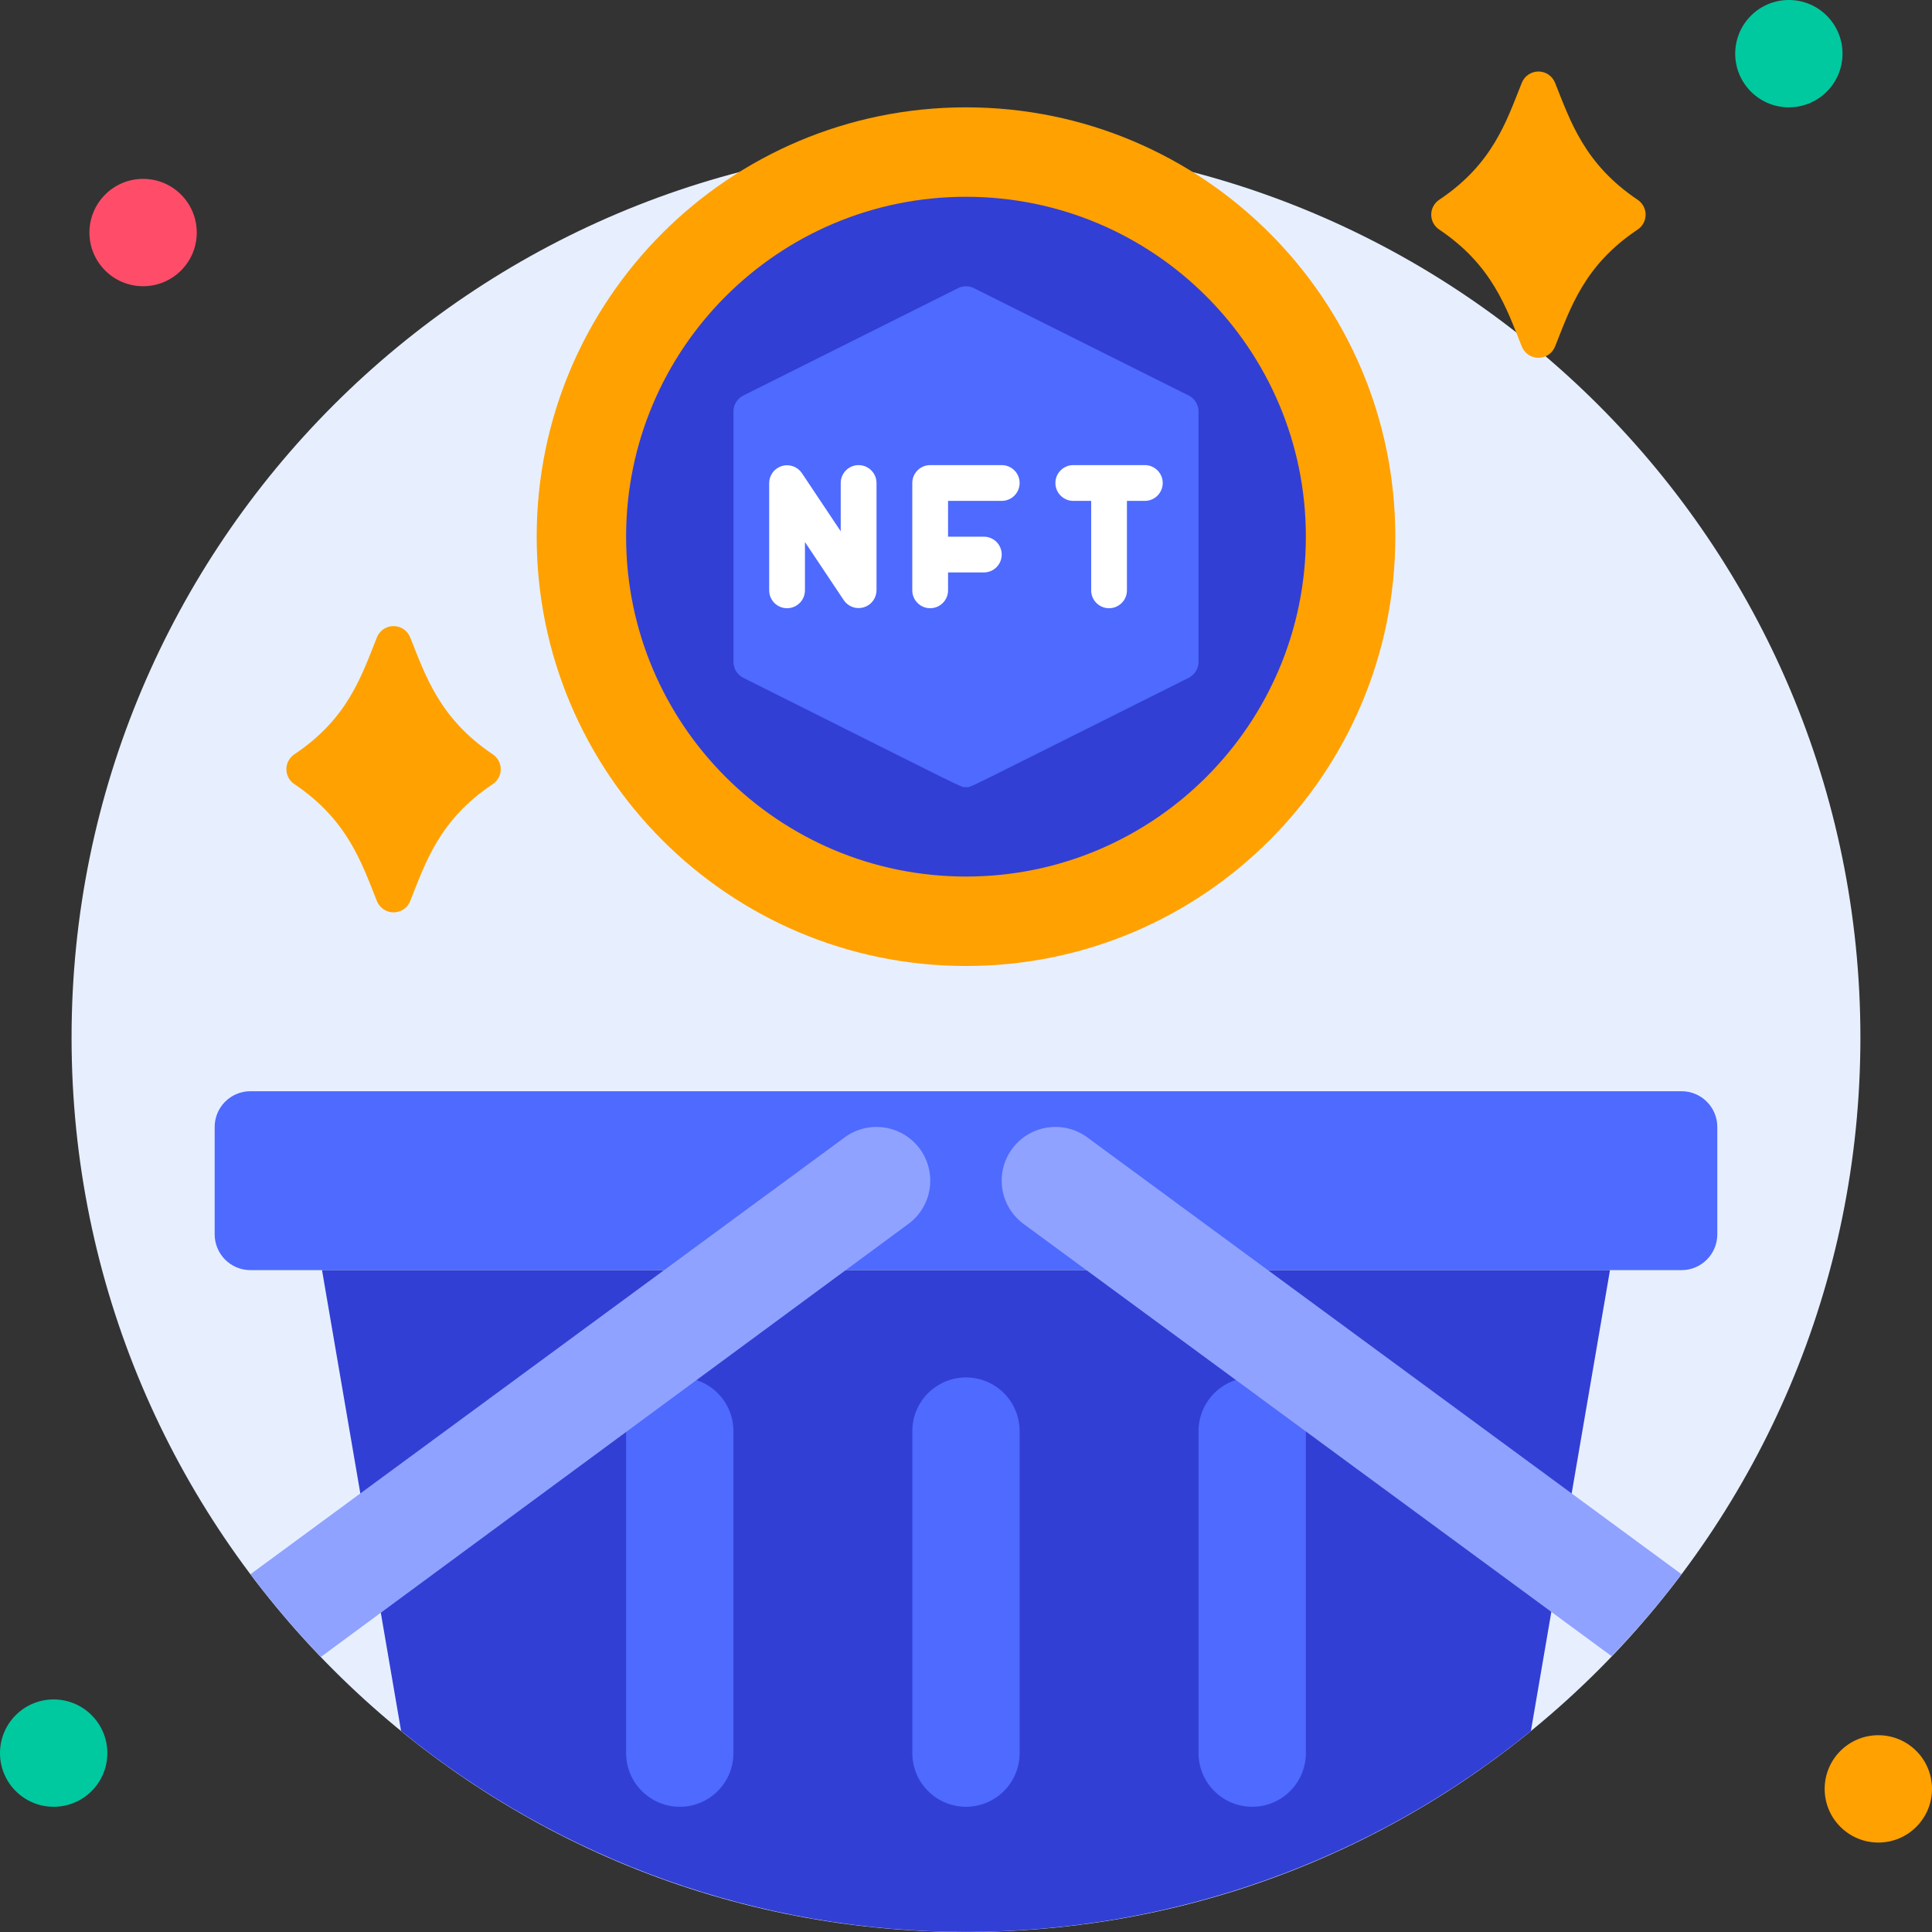 <svg width="70" height="70" viewBox="0 0 70 70" fill="none" xmlns="http://www.w3.org/2000/svg">
<rect x="0" y="0" width="70" height="70" fill="#333333" stroke="none"/>
<path d="M35 70C52.897 70 67.406 55.491 67.406 37.593C67.406 19.694 52.897 5.185 35 5.185C17.102 5.185 2.593 19.694 2.593 37.593C2.593 55.491 17.102 70 35 70Z" fill="#E7EFFF"/>
<path d="M5.185 10.37C6.259 10.37 7.129 9.5 7.129 8.426C7.129 7.352 6.259 6.481 5.185 6.481C4.111 6.481 3.24 7.352 3.24 8.426C3.24 9.5 4.111 10.37 5.185 10.37Z" fill="#FF4D69"/>
<path d="M64.814 3.889C65.888 3.889 66.758 3.018 66.758 1.944C66.758 0.871 65.888 0 64.814 0C63.74 0 62.87 0.871 62.87 1.944C62.87 3.018 63.74 3.889 64.814 3.889Z" fill="#00C99F"/>
<path d="M68.056 66.759C69.13 66.759 70 65.889 70 64.815C70 63.741 69.13 62.87 68.056 62.87C66.982 62.87 66.111 63.741 66.111 64.815C66.111 65.889 66.982 66.759 68.056 66.759Z" fill="#FFA100"/>
<path d="M1.944 65.463C3.018 65.463 3.889 64.593 3.889 63.519C3.889 62.445 3.018 61.574 1.944 61.574C0.871 61.574 0 62.445 0 63.519C0 64.593 0.871 65.463 1.944 65.463Z" fill="#00C99F"/>
<path d="M59.337 8.316C57.393 9.612 56.9 11.161 56.343 12.555C56.295 12.675 56.212 12.779 56.105 12.852C55.997 12.925 55.87 12.964 55.74 12.964C55.61 12.964 55.483 12.925 55.376 12.852C55.268 12.779 55.185 12.675 55.137 12.555C54.58 11.161 54.074 9.612 52.143 8.316C52.055 8.256 51.982 8.176 51.932 8.083C51.882 7.989 51.856 7.884 51.856 7.778C51.856 7.671 51.882 7.567 51.932 7.473C51.982 7.379 52.055 7.299 52.143 7.24C54.087 5.944 54.58 4.394 55.137 3.001C55.185 2.88 55.268 2.776 55.376 2.703C55.483 2.63 55.61 2.591 55.74 2.591C55.87 2.591 55.997 2.63 56.105 2.703C56.212 2.776 56.295 2.88 56.343 3.001C56.9 4.394 57.406 5.944 59.337 7.24C59.425 7.299 59.498 7.379 59.548 7.473C59.598 7.567 59.624 7.671 59.624 7.778C59.624 7.884 59.598 7.989 59.548 8.083C59.498 8.176 59.425 8.256 59.337 8.316ZM17.856 28.408C15.912 29.705 15.419 31.254 14.862 32.647C14.814 32.768 14.731 32.872 14.624 32.945C14.516 33.018 14.389 33.057 14.259 33.057C14.129 33.057 14.002 33.018 13.895 32.945C13.787 32.872 13.704 32.768 13.656 32.647C13.099 31.254 12.594 29.705 10.662 28.408C10.574 28.349 10.502 28.269 10.452 28.175C10.402 28.081 10.376 27.977 10.376 27.87C10.376 27.764 10.402 27.659 10.452 27.566C10.502 27.472 10.574 27.392 10.662 27.332C12.607 26.036 13.099 24.487 13.656 23.093C13.704 22.973 13.787 22.869 13.895 22.796C14.002 22.723 14.129 22.684 14.259 22.684C14.389 22.684 14.516 22.723 14.624 22.796C14.731 22.869 14.814 22.973 14.862 23.093C15.419 24.487 15.925 26.036 17.856 27.332C17.945 27.392 18.017 27.472 18.067 27.566C18.117 27.659 18.143 27.764 18.143 27.87C18.143 27.977 18.117 28.081 18.067 28.175C18.017 28.269 17.945 28.349 17.856 28.408Z" fill="#FFA100"/>
<path d="M35 35C43.591 35 50.555 28.035 50.555 19.444C50.555 10.853 43.591 3.889 35 3.889C26.409 3.889 19.445 10.853 19.445 19.444C19.445 28.035 26.409 35 35 35Z" fill="#FFA100"/>
<path d="M35 31.759C41.801 31.759 47.314 26.246 47.314 19.445C47.314 12.643 41.801 7.13 35 7.13C28.198 7.13 22.685 12.643 22.685 19.445C22.685 26.246 28.198 31.759 35 31.759Z" fill="#323FD4"/>
<path d="M43.425 14.907V23.982C43.425 24.101 43.391 24.218 43.328 24.32C43.266 24.422 43.176 24.505 43.069 24.558C34.572 28.804 35.213 28.518 34.999 28.518C34.786 28.518 35.401 28.797 26.93 24.558C26.823 24.505 26.733 24.422 26.671 24.32C26.608 24.218 26.574 24.101 26.574 23.982V14.907C26.574 14.788 26.608 14.671 26.671 14.569C26.733 14.467 26.823 14.384 26.93 14.331L34.708 10.442C34.798 10.396 34.898 10.372 34.999 10.372C35.101 10.372 35.201 10.396 35.291 10.442L43.069 14.331C43.176 14.384 43.266 14.467 43.328 14.569C43.391 14.671 43.425 14.788 43.425 14.907Z" fill="#4E6AFF"/>
<path d="M31.109 16.852C30.937 16.852 30.773 16.92 30.651 17.042C30.529 17.163 30.461 17.328 30.461 17.5V19.25L29.055 17.143C28.977 17.029 28.866 16.941 28.735 16.895C28.605 16.848 28.463 16.844 28.33 16.884C28.198 16.924 28.081 17.005 27.998 17.116C27.915 17.227 27.87 17.361 27.869 17.5V21.389C27.869 21.561 27.937 21.726 28.058 21.847C28.18 21.969 28.345 22.037 28.517 22.037C28.689 22.037 28.854 21.969 28.975 21.847C29.097 21.726 29.165 21.561 29.165 21.389V19.639L30.571 21.745C30.649 21.86 30.761 21.948 30.891 21.994C31.021 22.041 31.163 22.044 31.296 22.005C31.428 21.965 31.545 21.884 31.628 21.773C31.711 21.662 31.756 21.527 31.758 21.389V17.5C31.758 17.328 31.689 17.163 31.568 17.042C31.446 16.92 31.281 16.852 31.109 16.852ZM36.294 16.852H33.702C33.53 16.852 33.365 16.92 33.244 17.042C33.122 17.163 33.054 17.328 33.054 17.5V21.389C33.054 21.561 33.122 21.726 33.244 21.847C33.365 21.969 33.53 22.037 33.702 22.037C33.874 22.037 34.039 21.969 34.16 21.847C34.282 21.726 34.35 21.561 34.35 21.389V20.741H35.646C35.818 20.741 35.983 20.672 36.105 20.551C36.226 20.429 36.294 20.265 36.294 20.093C36.294 19.921 36.226 19.756 36.105 19.634C35.983 19.513 35.818 19.445 35.646 19.445H34.35V18.148H36.294C36.466 18.148 36.631 18.08 36.753 17.958C36.874 17.837 36.943 17.672 36.943 17.5C36.943 17.328 36.874 17.163 36.753 17.042C36.631 16.92 36.466 16.852 36.294 16.852ZM41.48 16.852H38.887C38.715 16.852 38.55 16.92 38.429 17.042C38.307 17.163 38.239 17.328 38.239 17.5C38.239 17.672 38.307 17.837 38.429 17.958C38.55 18.08 38.715 18.148 38.887 18.148H39.535V21.389C39.535 21.561 39.603 21.726 39.725 21.847C39.846 21.969 40.011 22.037 40.183 22.037C40.355 22.037 40.52 21.969 40.642 21.847C40.763 21.726 40.831 21.561 40.831 21.389V18.148H41.48C41.651 18.148 41.816 18.08 41.938 17.958C42.059 17.837 42.128 17.672 42.128 17.5C42.128 17.328 42.059 17.163 41.938 17.042C41.816 16.92 41.651 16.852 41.48 16.852Z" fill="white"/>
<path d="M60.925 39.537H9.074C8.358 39.537 7.778 40.117 7.778 40.833V44.722C7.778 45.438 8.358 46.019 9.074 46.019H60.925C61.641 46.019 62.221 45.438 62.221 44.722V40.833C62.221 40.117 61.641 39.537 60.925 39.537Z" fill="#4E6AFF"/>
<path d="M58.333 46.018L55.468 62.715C49.686 67.425 42.457 69.997 35 69.997C27.543 69.997 20.313 67.425 14.532 62.715L11.667 46.018H58.333Z" fill="#323FD4"/>
<path d="M24.63 65.463C24.114 65.463 23.619 65.258 23.255 64.893C22.89 64.529 22.685 64.034 22.685 63.518V51.852C22.685 51.336 22.89 50.842 23.255 50.477C23.619 50.112 24.114 49.907 24.63 49.907C25.145 49.907 25.64 50.112 26.004 50.477C26.369 50.842 26.574 51.336 26.574 51.852V63.518C26.574 64.034 26.369 64.529 26.004 64.893C25.64 65.258 25.145 65.463 24.63 65.463ZM35 65.463C34.484 65.463 33.989 65.258 33.625 64.893C33.26 64.529 33.055 64.034 33.055 63.518V51.852C33.055 51.336 33.26 50.842 33.625 50.477C33.989 50.112 34.484 49.907 35 49.907C35.515 49.907 36.01 50.112 36.375 50.477C36.739 50.842 36.944 51.336 36.944 51.852V63.518C36.944 64.034 36.739 64.529 36.375 64.893C36.01 65.258 35.515 65.463 35 65.463ZM45.37 65.463C44.854 65.463 44.36 65.258 43.995 64.893C43.63 64.529 43.425 64.034 43.425 63.518V51.852C43.425 51.336 43.63 50.842 43.995 50.477C44.36 50.112 44.854 49.907 45.37 49.907C45.886 49.907 46.38 50.112 46.745 50.477C47.109 50.842 47.314 51.336 47.314 51.852V63.518C47.314 64.034 47.109 64.529 46.745 64.893C46.38 65.258 45.886 65.463 45.37 65.463Z" fill="#4E6AFF"/>
<path d="M32.912 44.346L11.627 60.032C10.716 59.086 9.864 58.086 9.074 57.037L30.605 41.209C31.021 40.903 31.541 40.775 32.052 40.853C32.562 40.931 33.021 41.208 33.327 41.624C33.633 42.04 33.761 42.561 33.683 43.071C33.606 43.582 33.328 44.04 32.912 44.346ZM60.925 57.037C60.14 58.077 59.294 59.068 58.391 60.006L37.086 44.346C36.67 44.04 36.393 43.582 36.315 43.071C36.237 42.561 36.365 42.04 36.671 41.624C36.977 41.208 37.436 40.931 37.947 40.853C38.457 40.775 38.978 40.903 39.394 41.209L60.925 57.037Z" fill="#8FA2FF"/>
</svg>
